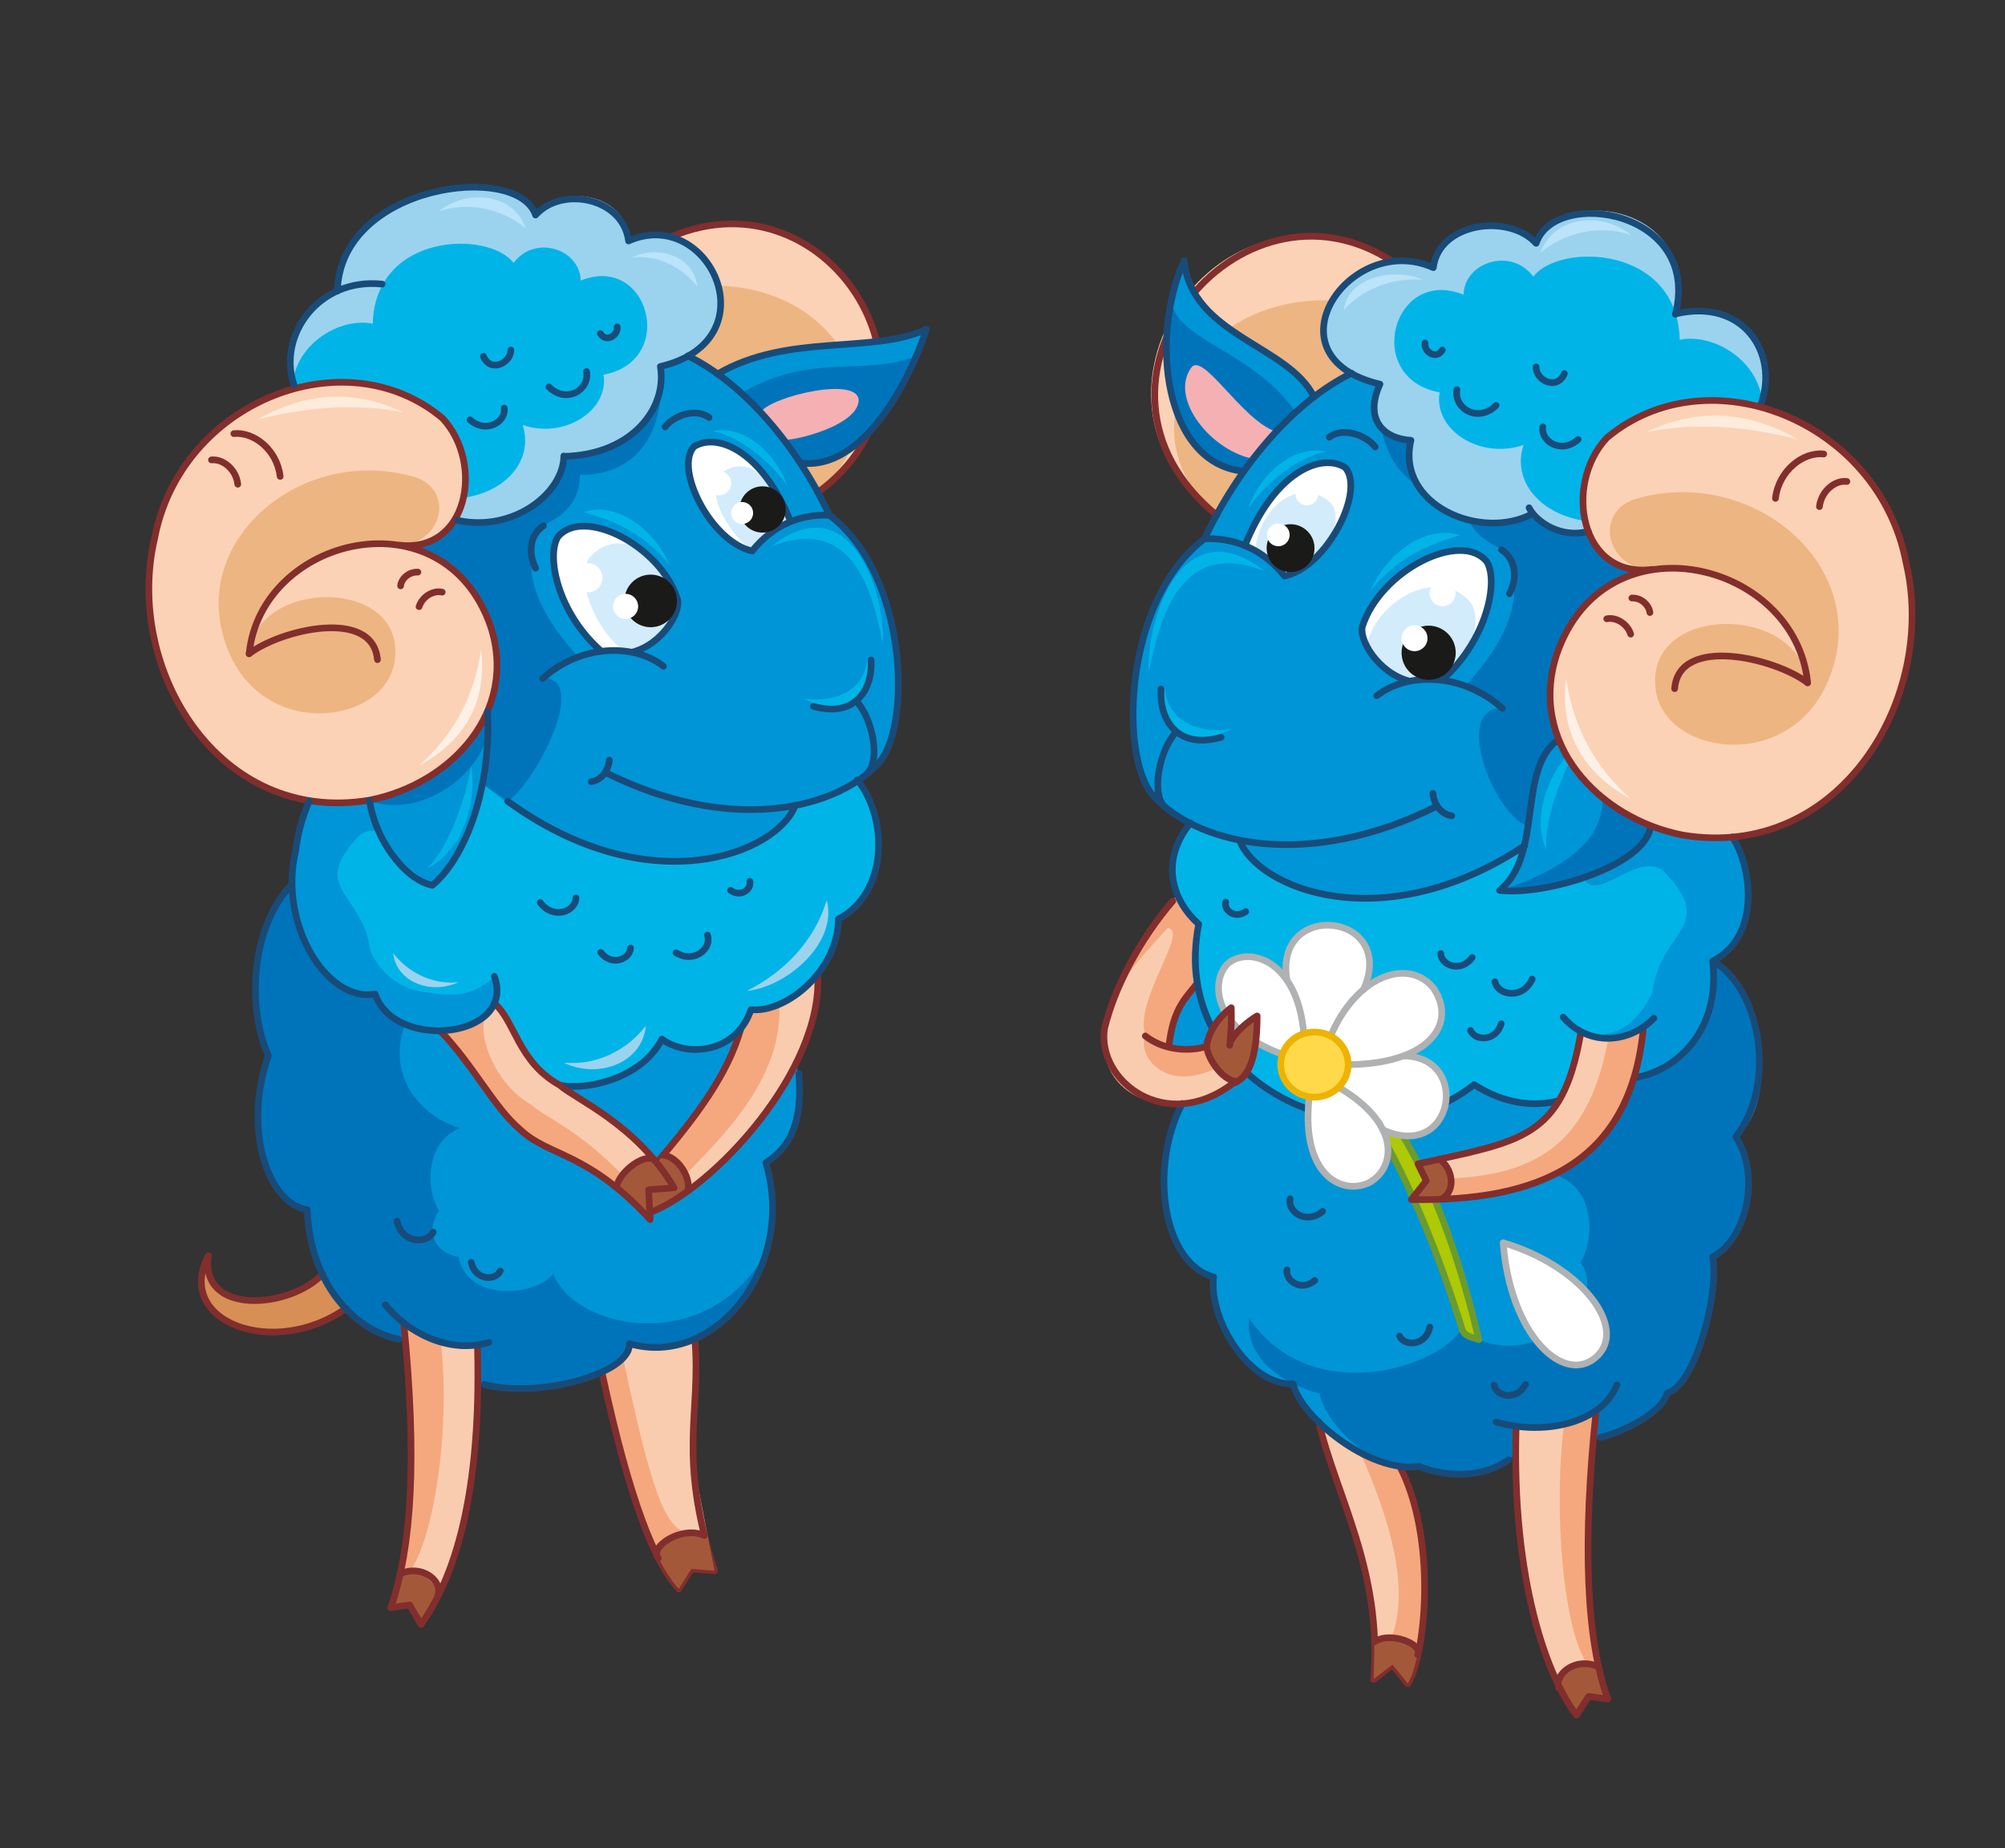 <?xml version="1.0" encoding="utf-8"?>
<!-- Generator: Adobe Illustrator 21.1.0, SVG Export Plug-In . SVG Version: 6.00 Build 0)  -->
<svg version="1.1" id="Layer_1" xmlns="http://www.w3.org/2000/svg" xmlns:xlink="http://www.w3.org/1999/xlink" x="0px" y="0px"
	 viewBox="0 0 511 471" style="enable-background:new 0 0 511 471;" xml:space="preserve">
<rect x="0" y="0" width="511" height="471" fill="#333333" stroke="none"/>
<style type="text/css">
	.st0{fill-rule:evenodd;clip-rule:evenodd;fill:#F5A87D;}
	.st1{fill-rule:evenodd;clip-rule:evenodd;fill:#FACCAF;}
	.st2{fill-rule:evenodd;clip-rule:evenodd;fill:#A35939;}
	.st3{fill-rule:evenodd;clip-rule:evenodd;fill:#D88F55;}
	.st4{fill-rule:evenodd;clip-rule:evenodd;fill:#0095D6;}
	.st5{fill-rule:evenodd;clip-rule:evenodd;fill:#0074BA;}
	.st6{fill-rule:evenodd;clip-rule:evenodd;fill:#00B4E8;}
	.st7{fill-rule:evenodd;clip-rule:evenodd;fill:#FBD2B6;}
	.st8{fill-rule:evenodd;clip-rule:evenodd;fill:#EDB581;}
	.st9{fill:none;stroke:#822E2D;stroke-width:1.7;stroke-linecap:round;stroke-linejoin:round;stroke-miterlimit:22.926;}
	.st10{fill-rule:evenodd;clip-rule:evenodd;fill:#9BD3EE;}
	.st11{fill-rule:evenodd;clip-rule:evenodd;fill:#F5B0B4;}
	.st12{fill:none;stroke:#194B79;stroke-width:1.7;stroke-linecap:round;stroke-linejoin:round;stroke-miterlimit:22.926;}
	.st13{fill-rule:evenodd;clip-rule:evenodd;fill:#FFFFFF;}
	.st14{fill-rule:evenodd;clip-rule:evenodd;fill:#D3ECFB;}
	.st15{fill-rule:evenodd;clip-rule:evenodd;fill:#AEC905;}
	.st16{fill:none;stroke:#6B9A2F;stroke-width:1.7;stroke-linecap:round;stroke-linejoin:round;stroke-miterlimit:22.926;}
	.st17{fill-rule:evenodd;clip-rule:evenodd;fill:#1A1A18;}
	.st18{fill-rule:evenodd;clip-rule:evenodd;fill:#FDEBDB;}
	.st19{fill-rule:evenodd;clip-rule:evenodd;fill:#FDF1E7;}
	.st20{fill:none;stroke:#B0B1B2;stroke-width:1.7;stroke-linecap:round;stroke-linejoin:round;stroke-miterlimit:22.926;}
	.st21{fill-rule:evenodd;clip-rule:evenodd;fill:#FFD94A;}
	.st22{fill:none;stroke:#EDB300;stroke-width:1.7;stroke-linecap:round;stroke-linejoin:round;stroke-miterlimit:22.926;}
	.st23{fill-rule:evenodd;clip-rule:evenodd;fill:#BBE3F9;}
</style>
<path class="st0" d="M400.8,259.8c5.1-2.3,11-2.9,17.8-1.6c2.5,19.9-7.5,37.5-14.8,42.6c-8.3,7.5-25.5,6-44,4.8l7-4.5l-6.8-4.3
	c13-2.9,26.3-6.1,32.2-6.4C397.7,286.9,401.1,269.8,400.8,259.8z"/>
<path class="st1" d="M400.8,259.8c5.1-2.3,8.7-2.2,13.2,1.2c-2.1,18.3-8.1,27.9-15.4,33c-5.7,2.3-22.2,5.4-25.5-0.1l-3.9,1.1
	c13-2.9,17-4.3,22.9-4.6C397.7,286.9,401.1,269.8,400.8,259.8z"/>
<path class="st0" d="M297.9,266.7l2.1-8.7l5.1-7.4l-0.5-7.2l0.8-7.3l-5.3-8.1c-8.3,9-15.9,22.7-18.6,33.9
	c-2.8,18.2,17.2,25.5,33.5,13.6l-7.6-9.2L297.9,266.7z"/>
<path class="st1" d="M291.9,263.8c-3-8.8,11.3-26.7,5.7-27.3c-8.3,9.1-13.4,14.2-16.1,25.5c-0.8,22.6,26.9,22.6,32.7,14l-4.3-3.8
	C296.9,278.6,289.7,269,291.9,263.8z"/>
<path class="st0" d="M335.9,364.3l20.8,9.3c6.7,12.4,9.7,39.6,2.1,55.5l-2.7-8.4l-6,7.3C350.5,414.6,349.6,395.6,335.9,364.3z"/>
<path class="st0" d="M170.8,338.2l-17.4,11.5c7.1,33,13.5,48.6,19.6,55.2l1.5-8.4l7.7,3.7C179.5,387.7,176,369.3,170.8,338.2z"/>
<path class="st1" d="M336.1,362.3l11.2,9.3c6.2,14.2,12.3,32.6,7.4,45.6l-4.4,1.3C350.8,405.1,343.9,386.6,336.1,362.3z"/>
<path class="st1" d="M177.2,341.3l-16.8,1.2l-1.6,3.6c7.1,33,10.4,43.4,16.7,44.7l4.8,0.6C173.8,373.5,179.2,356.3,177.2,341.3z"/>
<path class="st1" d="M386.4,363.5l9.5,0.6l10.6-3.4c-3.5,33.2-2.4,57.3,3.2,72.3l-5.8-2.7l-2.2,6.8
	C394.5,427.6,385.2,403.4,386.4,363.5z"/>
<path class="st1" d="M121.6,343.4l-19-8.7c3.4,34.4,2.3,59.4-3.1,75l5.5-2.8l2.2,7C114.2,404.2,122.8,384.9,121.6,343.4z"/>
<path class="st0" d="M398.6,363l8-2.3c-3.5,33.2-2.4,57.3,3.2,72.3l-2.9-1.3l-2.2-7.5C398.6,416.4,395.8,385.7,398.6,363z"/>
<path class="st0" d="M112.3,341.5l-9.7-6.8c3.4,34.4,2.3,59.4-3.1,75l2.8-1.4l2.1-7.8C110.3,392.6,115,365.1,112.3,341.5z"/>
<path class="st2" d="M396.9,429.4c2-3.8,6.7-6.9,10.6-4.2c0.7,2.8,1.4,5.4,2.3,7.7l-4.9-0.7l-3.1,4.8
	C400.2,434.9,398.5,432.4,396.9,429.4z"/>
<path class="st2" d="M111.9,406c-1.9-4-6.5-7.2-10.2-4.4c-0.6,2.9-1.4,5.6-2.2,8l4.8-0.7l2.9,5C108.8,411.7,110.4,409.2,111.9,406z"
	/>
<path class="st3" d="M88.6,333.1l-6.3-8.5c-8.3,8.9-32,10.8-29.2-4.6C44.5,341.6,75.1,343.9,88.6,333.1z"/>
<path class="st4" d="M386.3,370.6l0.1-7.1c5.2,0.2,12.1,1.2,20.4-4l-0.7,7.2c6.1-0.5,16.2-6.2,17.9-10.7
	c7.1-2.3,13.5-20.5,12.6-35.6l-5.2-2.8l2.1-8.5l-8.4,0.1c8-10,14.6-19.6,20.1-25.8c-1.3-11.7-9.7-25.8-16.1-34l-123.9,1.2L300,258
	l-2.1,8.7l4.8-0.1l4.8-0.1l10.1,6.9c-4.5,5.3-11.1,7.3-16.3,7.9c-5.7,7.5-8.8,38.6,8.1,44.1c-1.3,10.6,8.8,27.6,20.3,27.3
	c1.6,8,19.3,22.9,32.1,21C370.5,377.2,378.7,376,386.3,370.6z"/>
<path class="st4" d="M121.6,352.4v-9l-50.5-71.6c1.3-11.3,9.4-24.9,15.5-32.7l117.1,0.4c7.3,3.8,4.3,19.2-0.6,30.7
	c0.5,7.5,0.6,20.3-8.1,26.1c6.7,21.6-3.3,44.5-34.8,46.1C153,356.8,125.6,353.7,121.6,352.4z"/>
<path class="st5" d="M386.3,370.6l0.1-7.1c5.5,0.9,13.4,2.1,20.4-4l-0.7,7.2c5.7-0.5,17.3-7.4,18.9-11.6
	c7.1-2.3,13.9-26.7,11.6-34.7c8.1-3.7,12.7-21.8,5.9-30.6c11.1-8.7,6.9-35.8-5.9-44.8l-19.7,29.7c-2.8,9.8-9.2,18.3-19.7,25
	c9.2,3.5,9.3,16,5.6,22c4,5.9,0.5,11.3-5.2,12.2c-2,11.8-20.2,10.7-25,4.4c-4.3,9.4-37.9,21.4-54.2-2.3c-1.2,10,8.4,16.7,17.9,19.1
	c1.5,7.6,13.5,20.4,25.6,18.6C370,377,378.6,376.6,386.3,370.6z"/>
<path class="st5" d="M121.6,352.4v-9c-6.6-0.5-12.9-2.5-18.8-6.3l0.4,4.5c-8.9-1.2-22.2-9-24.9-33.3c-7.6-0.5-17.5-16-9.9-39.3
	c-7.1-16-2.5-34.6,5.9-43.6c8.6-1.6,9.2,5.6,12.3,13.8l8.9,14.2c2.8,5.2,5.2,6.7,7.7,7.7c-4.7,12.8,3.6,23.3,14.1,26.4
	c-8.9,3.4-8.9,15.4-5.4,21.1c-3.9,5.7-0.5,10.9,5,11.7c1.9,11.3,19.4,10.3,24.1,4.3c5.3,13.7,36.4,20.6,52.2-2.2
	c-4.7,18.8-21.7,21.7-32.9,20.1C159.4,350.8,131.9,357.3,121.6,352.4z"/>
<path class="st6" d="M303.4,209.8l114-25.9l24.1,29.5c6.8,29.7-2.5,24-22.7,48.4c-5.4,3.3-7.8,2.8-15.9,2
	c-0.1,2.3-2.1,10.8-5.8,16.8c-6.5,1.6-17.8-0.7-21.5-4.1c-39.4,27.3-80.6-12.5-70.2-40.9C298.9,229.5,295.2,220.1,303.4,209.8z"/>
<path class="st6" d="M218.6,198.8L97.9,176.1L78.2,206c-3.3,14.2-4.8,12.1-3.8,17.6l0.2,3.7c6.8,2.4,10.9,6.4,12.1,11.9l4.4,10.8
	l17.7,2.9c6.4,1,11.7,1.2,17.3-4.1l0.6,4.2l-0.7,2.5c5.6,7,7.7,15.7,16.8,21c10.7,1.4,21-1.8,26.1-11.7c7.1,5.2,20.4,2.5,22.7-7.5
	c9.5,0.8,22.3-11.6,22.3-23.1C223.1,230,228.6,212.6,218.6,198.8z"/>
<path class="st4" d="M417.4,183.9l24.1,29.5c6.4,13.6,5.5,24.7-5,31.6c1.5,16.8-6,25.9-19.7,29.7l2-12.3l-7.4,2.2l-5.3-0.8
	c8.1,0.1,12.4-5.3,15.1-11.1c1.8-15.2,15.8-16.3,4-29.4c-6.3-8.4-17.9,7.2-21.4,0.7c-6.8,2.3-14.6,3.4-21.6,2.9
	c12.1-9.4,3.5-30.2,15-38.4c2.8,5,5.6,9,8.7,12.2C406.7,195.9,409.5,190.3,417.4,183.9z"/>
<path class="st4" d="M97.9,176.1l-19.1,28l-3.3,12.1c-2.7,3.4-0.5,6.8-1,9.3l0.2,1.9c3,19.6,10.6,26.4,21,26.1
	c2.7,5.1,9.6,1.6,13.2-0.4c-7.4-1.2-11.9-5.1-14.5-10.7c-1.7-14.6-15.2-15.7-3.9-28.3c6.5-8.7,18.8,9.2,21.3-1
	C102,203.4,119.1,193.1,97.9,176.1z"/>
<path class="st7" d="M310.1,131.2l41.7-33.4l3-31.3l-5.7-3.1C306.6,45.4,271.3,103,310.1,131.2z"/>
<path class="st7" d="M208.4,125.4l-40.1-32.1l2.6-33C211.8,42.9,245.7,98.3,208.4,125.4z"/>
<path class="st4" d="M124.2,183.2c-6.3,11.4-19.8,19.4-31.1,21c2.3,3.8,1.6,11.6,17.1,21.4C119,216.5,127.1,197.7,124.2,183.2z"/>
<path class="st8" d="M310.1,131.2l49.6-19.1l-2.5-32.3C308.7,64.1,283.3,108.8,310.1,131.2z"/>
<path class="st8" d="M208.4,125.4L160.7,107l2.4-31.1C209.7,60.9,234.2,103.8,208.4,125.4z"/>
<path class="st4" d="M315.9,214.1c9.4,14.8,43.5,27.7,83-5.9l-1.3-19c-8.8-21.2,6.2-42,23.6-43.9c-6.3,1.2-11.1-0.9-14.5-6.1
	l-42.9-54.3l-19.4,10.2c-14.8,7.2-29,23.9-37.5,42.2c-21.1,15.8-21.9,57.6-12.4,66.2C299.3,208.3,306.6,212.2,315.9,214.1z"/>
<path class="st4" d="M202.8,205.2c-9,14.2-41.9,26.6-79.9-5.6l1.3-18.3c8.5-20.4-6-40.4-22.7-42.3c6.1,1.1,10.7-0.8,13.9-5.9
	l41.2-52.2l18.7,9.9c14.2,6.9,27.9,23,36.1,40.6c20.3,15.2,21.1,55.4,12,63.7C218.8,199.6,211.7,203.4,202.8,205.2z"/>
<path class="st5" d="M389.5,210.7c1.1-10.6,3.4-18.8,8.1-21.5l4.5,7.6l6.3,6.8c0.2,10.5-9.6,17.9-26.1,23.4
	c13.3,0.6,25.3-2.4,35.3-10.7l3.3-5.6l-23.2-21.4c-8.8-21.2,6.2-42,23.6-43.9c-6.3,1.2-13.4-1.9-16.4-9.8l-53.1-37.8
	c-2,18.1,6.8,29.2,21.2,28.8c0,7.1,4.2,10.8,9.8,13.4c7.5,11.3,0.4,24.2-9.3,34.8l9.4,5.7C370.4,180.1,380,206.8,389.5,210.7z"/>
<path class="st5" d="M129.4,204.2l-5.9-4.1l0.1-10.6c-5,11.7-19.2,18.5-29.5,14.5l30.1-22.8c8.5-20.4-6-40.4-22.7-42.3
	c6.1,1.1,10.7-0.8,13.9-5.9l52.8-39.8c1.9,17.4-6.5,28.1-20.4,27.8c0,6.8-4,10.4-9.4,12.9c-7.2,10.8-0.4,23.3,8.9,33.4l-9,5.5
	C150.4,172.5,136.6,199.4,129.4,204.2z"/>
<path class="st9" d="M354.8,66.6c-39.1-25.5-85.4,31.3-44.7,64.7"/>
<path class="st9" d="M170.9,60.4c40.9-17.5,74.8,38,37.5,65.1"/>
<path class="st10" d="M359.6,112.1c-2.7,12.4,12,26.6,31,18.7c3.2,4.3,8,5.8,14.2,4.6c-5.7-22.6,3.8-35.7,44.1-32.7
	c4.1-11.6-2.6-26.2-21.9-22.7c6.8-29.1-30.6-32.4-35.4-18.1c-6.6-8.8-25.5-4.9-26.2,6.2c-21.3-9.5-43.2,22.7-13.6,29.7
	C350.3,103,347.3,111.4,359.6,112.1z"/>
<path class="st10" d="M143.7,116.2c-1.5,9.9-8.6,17.6-27.1,16.4c5.5-21.7-2.9-37.4-41.8-34.6C73.6,86.5,76.1,79.4,86,74.2
	c0.6-27.2,45.9-33.1,50.5-19.4c6.4-8.5,23.7-5.5,23.7,6.6c20.5-9.1,36.6,25.3,8.1,32C170.1,103.8,161.2,115.8,143.7,116.2z"/>
<path class="st6" d="M388.3,113.4c-3.4,10,5.9,20.6,22.4,19.6c-4.9-19.4,3.7-27.6,38.3-25.1c2.6-14.7-11.8-23.3-20.9-21.3
	c-0.6-24.2-30.8-24.8-37.3-16.1c-5.7-7.6-17.6-3.7-17.8,4.6c-18-7.3-25.8,21.2-6.1,24.9C365.3,109.5,377.1,117.2,388.3,113.4z"/>
<path class="st6" d="M133.2,108.3c3.2,9.7-5.7,19.8-21.6,18.8c4.7-18.6-3.6-26.6-36.9-24.1C72.3,88.8,86.2,80.6,95,82.5
	c0.6-23.3,29.6-23.8,35.9-15.5c5.4-7.3,16.9-3.6,17.1,4.5c17.3-7,24.8,20.4,5.8,24C155.3,104.5,143.9,112,133.2,108.3z"/>
<path class="st4" d="M316.9,120.1c6.5-9.8,9.8-12.9,18-18.9c-8.8-14.8-29.6-16-33.1-34.8C293,83.3,294.9,115.9,316.9,120.1z"/>
<path class="st4" d="M204,118.1c-6.2-9.4-13.2-17-21.1-22.8c17.9-10.5,37.2-5.1,53.2-11.4C232,96.7,220.1,120.2,204,118.1z"/>
<path class="st5" d="M316.9,120.1c5.5-6.9,8.3-10,13.4-15c-11.2-16-30.7-18.3-31.8-28.6C293.7,95,301.5,119.9,316.9,120.1z"/>
<path class="st5" d="M204,118.1c-6.2-9.4-7.3-12.1-15.1-17.9c17.9-10.5,31-4.2,44.6-9.4C229.5,103.6,218.2,118.9,204,118.1z"/>
<path class="st11" d="M319.9,117l5.3-7c-8.7-2.9-18.6-20.5-21.6-16.3C297.8,101.8,309.2,115.4,319.9,117z"/>
<path class="st11" d="M198.9,111.8l-5.1-6.7c2.7-4.2,26.1-9.6,25-2.6C217.7,109.4,198.4,113.3,198.9,111.8z"/>
<path class="st6" d="M292.8,171.3c-0.9-12.6,8.3-42.5,29.6-25.7C299.6,136.3,295.1,160.5,292.8,171.3z M318.1,129.5
	c4.5-6.3,12.3-13,19.9-14.4C329.4,113.2,321,121.2,318.1,129.5z M349.2,150.7c6-7.5,12.8-11.4,22.9-14.3
	C363.7,133.7,353.7,140.4,349.2,150.7z M402.8,188.9c-4.8,8.2-9.3,20-8.7,27.8C390.1,207.4,395.1,195.5,402.8,188.9z M313.9,185.8
	c-9.9,1.5-16.8-3.2-17-10.8C294.9,186.4,302.1,191.5,313.9,185.8z"/>
<path class="st6" d="M225,164c0.8-12.1-8-40.9-28.5-24.7C218.5,130.4,222.8,153.6,225,164z M200.7,123.8c-4.3-6-11.8-12.5-19.1-13.9
	C189.8,108.1,197.8,115.8,200.7,123.8z M170.8,144.2c-5.8-7.2-12.3-11-22-13.7C156.8,127.8,166.4,134.3,170.8,144.2z M120.1,195.3
	c-1.7,9.1-5.8,20.6-11.2,26C117.7,216.9,121.6,204.9,120.1,195.3z M204.7,178c9.5,1.4,16.1-3.1,16.3-10.4
	C222.9,178.5,216.1,183.5,204.7,178z"/>
<path class="st7" d="M421.1,145.3c-8.3-0.6-20.6,9.7-24.3,21.4c-7.5,22.6,10.4,41.9,32,46.2c40,6.7,65.1-34.8,57-69.4
	c-6.9-36.2-50.5-53.5-76.3-31.8C398.5,123.7,402.8,147.6,421.1,145.3z"/>
<path class="st7" d="M101.5,139c8-0.6,19.8,9.3,23.4,20.6c7.2,21.8-10,40.3-30.8,44.4c-38.5,6.5-62.6-33.5-54.8-66.7
	c6.6-34.8,48.5-51.5,73.4-30.6C123.3,118.2,119.2,141.2,101.5,139z"/>
<path class="st8" d="M421.1,145.3c21.8-3.2,38.7,13.9,39.6,28.8c-2.1-20.5-41.9-20.3-38.7,1.8c2.4,17.5,37.9,21.8,45.5-7
	c7.2-26.7-22.2-50.4-51.2-41.6C406.1,131.1,409.7,145,421.1,145.3z"/>
<path class="st8" d="M101.5,139c-20.9-3.1-37.3,13.4-38.1,27.7c2-19.7,40.3-19.6,37.2,1.7c-2.3,16.9-36.5,21-43.8-6.7
	c-7-25.7,21.4-48.5,49.3-40C116,125.3,112.6,138.7,101.5,139z"/>
<path class="st9" d="M63.5,166.6c3-29.8,49.5-41.3,61.5-7.1c7.2,21.8-10,40.3-30.8,44.4c-38.5,6.5-62.6-33.5-54.8-66.7
	c6.6-34.8,48.5-51.5,73.4-30.6c10.7,11.5,6.5,34.5-11.2,32.3"/>
<path class="st9" d="M102.9,337.1c3.4,34.4,2.1,57-3.3,72.6l4.8-0.7l2.9,5c6.9-9.7,15.5-29.1,14.4-70.6"/>
<path class="st9" d="M153.4,349.7c7.1,33,13.5,48.6,19.6,55.2l3.2-5.1l5.9,0.5c-9.5-29.7-3.4-39.6-5-59"/>
<path class="st12" d="M101.2,311.2c1.2,5.7,7.6,5.9,9.2,2.8 M186.2,226.9c2.7,1.9,5.4-0.4,4.9-2.3 M172.3,242.8
	c4.8,2.9,9.2-1.3,8-4.5 M153.1,242.7c2.8,3.7,7.5,1.7,7.6-1.1 M137.7,230c3.3,4.5,9,2.3,9.1-1.2 M150.7,199.2
	c2.6-0.4,4.3-2.7,4.6-5.5 M207.3,180c10.9,3.1,15.2-4.7,14.7-11.8 M153,85c1.6,2.5,4.6,0.3,4.3-1.7 M139.9,98.6
	c4.4,4.4,10.4,0.8,9.6-3.9 M119.8,107c4.2,3.7,9.3,0.3,8.7-3 M123.2,90.8c1.8,4.3,7,1.7,7-1.6 M98.2,332.5c5.4,6.8,16,12.7,26.4,9.6
	 M120.1,321.7c1,4.6,6.1,4.8,7.4,2.2"/>
<path class="st12" d="M364.4,338.2c-1,4.8-6.4,5-7.7,2.3 M335.1,326.3c-3.5,3-7.6,0-7.1-2.7 M337.1,308.7c-4.2,3.5-9,0.1-8.3-3.2
	 M402.2,112c-4.4,3.9-9.6,0.3-9-3.2 M381.3,103.3c-4.6,4.6-10.8,0.8-10-4 M367.6,89.2c-1.6,2.6-4.8,0.4-4.4-1.8 M398.7,95.2
	c-1.8,4.4-7.3,1.8-7.2-1.7 M388.8,352.8c-2.3,4.3-7.5,3.1-8,0.2"/>
<path class="st13" d="M359.2,173.6l8.1-0.3c11.7-10.3,14.6-25.4,11.5-30.3c-6.6-8-26.9,2.2-31.6,16.3
	C346,162.7,351.1,171.5,359.2,173.6z"/>
<path class="st13" d="M161.1,166.2l-7.8-0.3c-11.3-9.9-14.1-24.4-11.1-29.2c6.4-7.7,25.9,2.1,30.4,15.7
	C173.8,155.8,168.9,164.2,161.1,166.2z"/>
<path class="st14" d="M373.5,152.2c-8-7-22.9,0.8-25.4,12.9l4.7,5.4l6.4,3.2l8.1-0.2C372,171.3,380.3,157.8,373.5,152.2z"/>
<path class="st14" d="M151.3,141c7.7-6.8,19.2,1,21.5,12.7l-5.5,9.5l-6.2,3.1l-1.3-0.2C153.4,163.3,144.7,146.4,151.3,141z"/>
<path class="st13" d="M317.2,139l-0.8-0.3c4.5,1.4,7.5,3.7,11,8.1c10.8-2.3,20.7-21.8,15.4-27.7C336.5,115.3,324.6,120.4,317.2,139z
	"/>
<path class="st15" d="M376.9,341.4c-1.2-0.6-3.9-0.6-4.4-3.1c-5.8-18.5-12.8-36.3-22.5-52.7l7.6,3.9
	C366.5,304.4,372.7,323.5,376.9,341.4z"/>
<path class="st16" d="M376.9,341.4c-1.2-0.6-3.9-0.6-4.4-3.1c-5.8-18.5-12.8-36.3-22.5-52.7l7.6,3.9
	C366.5,304.4,372.7,323.5,376.9,341.4z"/>
<path class="st13" d="M201.6,132.9l0.8-0.3c-4.3,1.3-7.2,3.6-10.6,7.8c-10.4-2.2-20-21-14.8-26.6
	C182.9,110.1,194.4,115.1,201.6,132.9z"/>
<path class="st14" d="M339.1,128.1c-8-7-18.3,1.4-19.2,12l7.5,6.7C334.2,147.3,344,133.4,339.1,128.1z"/>
<path class="st14" d="M184.4,120.2c7.9-5.1,13.2,4.7,17.2,12.7l-4.7,2.2l-5.1,5.3C184.6,135,179.2,124.1,184.4,120.2z"/>
<path class="st9" d="M406.8,359.4c-3.5,33.2-2.6,58.5,3,73.6l-4.9-0.7l-3.1,4.8c-7.2-9.4-16.6-33.6-15.4-73.6"/>
<path class="st1" d="M165.7,309l-0.3-5.8l2.9-5.7c8.7-10.7,16.9-25.7,23.1-40.2c5.1,0.2,10.8-2.8,17-9
	C209.9,272.8,181.9,302.7,165.7,309z"/>
<path class="st9" d="M356.7,373.6c9.5,18.1,6.8,47.8,2.1,55.5l-3.9-4.8l-4.8,3.7c2.3-27.7-9.7-47-14-65.7"/>
<path class="st9" d="M305.1,250.6c-2.9,3.8-6.1,6.2-7.2,16.1"/>
<path class="st0" d="M165.7,309l-0.3-5.8l2-6.9c9.1-9.8,18.3-23.3,24.1-39l7.1-1.3C200,280.5,172.5,299.4,165.7,309z"/>
<path class="st9" d="M188.8,262.2c-3.4,11.8-11.5,22.5-21.4,34.1"/>
<path class="st2" d="M175.3,303.5l-9.6,5.5l-0.3-5.8l2.5-7.4l1.2-1.4C172.7,294.7,176.2,300.1,175.3,303.5z"/>
<path class="st9" d="M208.4,248.3c1.4,24.5-26.6,54.5-42.7,60.7"/>
<path class="st12" d="M138.5,134c-3.4,2.2-4,6.8-2,10.8 M180.7,106.4c-3.1-2.4-8.7-0.8-11.2,2.4 M211.3,131.3
	c-7.2-0.3-14.2,2.4-19.6,9.1c-10.4-2.2-20-21-14.8-26.6c6-3.7,17.4,1.3,24.6,19.1 M175.3,90.7c14.2,6.9,27.9,23,36.1,40.6
	c20.3,15.2,21.1,55.4,12,63.7c-11.1,11.5-37.7,17.5-69,1.9 M142.6,276.5c5.5,1.4,20.5-0.9,26.1-11.7c6.3,4.7,18.9,3.7,22.7-7.5
	c9,0.9,22.2-10,22.3-23.1c12.7-6.7,12.7-25.6,4.8-35.5"/>
<path class="st12" d="M412.1,352.9c-3.8,9.6-18.1,13.1-30.8,9.5 M407.8,366.3c6.1-1.4,15.8-6.3,17.1-11.3
	c7.1-1.8,13.4-25.5,11.6-34.7c8.5-4.4,12.4-20.6,5.9-30.6c10.7-13.7,6.1-38.1-5.9-44.8 M397.2,280.5c-6.3,1.7-14.1,0.7-21.5-4.1
	c-29.1,22.9-78.1-0.4-70.2-40.9c-6.3-5.6-10.3-15.6-2.1-25.8 M436.5,244.9c2.1,17.9-9.4,28-19.7,29.7 M436.5,244.9
	c12.7-6.3,9.7-24.9,5-31.6 M420.7,210.6c-1.4,10.1-26.9,17.7-38.5,16.3c11.2-9,4.4-31.1,15-38.4 M315.9,214.1
	c4.6,12.3,36.5,25.4,72.7,1.4 M311.2,187.9c-11.4,3.2-15.8-4.8-15.3-12.3 M344.5,95.1c-14.8,7.2-29,23.9-37.5,42.2
	c-21.1,15.8-21.9,57.6-12.4,66.2c11.5,11.9,39.2,18.2,71.7,1.9 M370,207.9c-2.7-0.4-4.5-2.8-4.8-5.7 M299.8,186.5
	c-4.3,4.5-6.5,15.6-3,19.1 M350.9,177.3c7.6-6,21.7-6,32,3.2 M367.4,173.4c11.7-10.3,14.6-25.4,11.5-30.3c-6.6-8-26.9,2.2-31.6,16.3
	c-1.2,3.3,3.8,12.1,12,14.2 M382.7,140.1c3.5,2.3,4.2,7,2,11.2 M338.8,111.4c3.2-2.5,9.1-0.8,11.7,2.5 M307,137.3
	c7.5-0.3,14.8,2.5,20.4,9.5c10.8-2.3,20.7-21.8,15.4-27.7c-6.2-3.8-18.1,1.3-25.5,19.9 M334.9,101.2c-6.3-13.2-31.3-15.7-33.1-34.8
	c-8.9,19.7-5.1,51.7,15.1,53.7 M427,80.1c6.7-26.6-30.7-32.4-35.5-18.1c-7-7.7-24.8-5.3-26.2,6.2c-21.3-9.5-43.2,22.7-13.6,29.7
	c-4.1,9,0.9,13.9,7.9,14.3c-3.9,16.4,17.8,25.8,31,18.7 M389.7,129.4c1.8,3.6,8.2,7.9,15.1,6 M448.9,102.7
	c4.4-12.9-4.7-26.8-21.9-22.7 M301.3,281.2c-8.7,16.9-4.7,40.9,8,44.2c-1.3,10.6,8.8,27.6,20.3,27.3c1.6,8,19.3,22.9,32.1,21
	c7.9,3.2,17,2.5,22.8-1.7"/>
<path class="st1" d="M126,255.6c-1.4,4-6,6.3-13.8,7.1c8.5,8.8,13.7,19.5,20.3,25.1c7.5,7.1,17.1,5.5,33.2,23l-0.4-7.6l6.5-0.5
	c-9.5-16.1-25-22.5-29.2-26.2C132.1,270.6,131.4,260.2,126,255.6z"/>
<path class="st2" d="M166.3,295.6c-6.3,0.5-7.9,4.2-9.2,7c2.4,1.6,6.2,6.5,8.7,8.2l-0.4-7.6l6.5-0.5
	C170,300.1,168.2,298.1,166.3,295.6z"/>
<path class="st0" d="M124.6,257.9c-1.4,4-4.5,4.1-12.3,4.8c8.5,8.8,11.9,17.9,18.6,23.4c7.5,7.1,12.4,7.9,26.3,16.4l1.5-3l0.1,0.1
	c-12-12.3-19.1-14.3-23.3-18C124.9,275.7,120.8,260.7,124.6,257.9z"/>
<path class="st9" d="M112.2,262.7c8.5,8.8,13.7,19.5,20.3,25.1c7.5,7.1,17.1,5.5,33.2,23l-0.4-7.6l6.5-0.5
	c-9.5-16.1-25-22.5-29.2-26.2c-10.6-5.9-11.3-16.3-16.6-20.8"/>
<path class="st9" d="M82.3,324.6c-8.3,8.9-31.4,10.8-29.2-4.6c-8.8,16.9,16.8,26.4,35.1,13.4"/>
<path class="st12" d="M101.6,341.3c-11-2.3-22.5-13.6-23.3-33c-10.2-1.7-16.4-20.7-9.9-39.3c-5.5-12.2-4.5-32.6,5.9-43.6 M126,248.8
	c5.6,15.8-25.5,19.2-30.4,4.5c-12.3,2.3-24.8-18-20.2-36.7 M94.2,204c1.3,9.7,8.9,20.2,16,21.6c7.5-6.2,15-22.7,14.1-44.3
	 M202.7,205.2c-4.6,12.3-37.1,25.3-73.3-1 M218.2,178.6c4.1,4.3,6.3,15,2.9,18.4 M153.3,166c-11.3-9.9-14.1-24.4-11.1-29.2
	c6.4-7.7,25.9,2.1,30.4,15.7c1.2,3.2-3.7,11.7-11.5,13.7 M169.1,169.8c-7.3-5.8-20.9-5.8-30.8,3.1 M182.9,95.3
	c17.9-10.5,39.5-5,53.2-11.4c-4.1,12.8-16,36.2-32.1,34.1 M74.9,98c-4.2-12.5,6.3-27.3,22.5-25.6 M86,74.2
	c0.6-27.2,45.9-33.1,50.5-19.4c6.7-7.5,22.3-4.4,23.7,6.6c20.5-9.1,36.6,25.3,8.1,32c1.8,10.5-7.1,22.5-24.6,22.9 M143.7,116.2
	c-0.1,9.5-12.9,19.5-27.1,16.4 M75.4,216.7c0.4-4.1,1.6-8.3,3.4-12.6 M203.6,273.6c0.9,11.5-1.5,18.3-8.4,22.7
	c7.9,26.6-13.1,52.5-34.8,46.1c0.5,7.7-23.4,14.1-37,10.4"/>
<path class="st1" d="M402.9,263.7c5.5,1.8,10.9,1.3,16-1.4c-3.4,34.3-26.7,43.9-59.1,43.4l3.8-4.8l-2.1-4.3
	C387.7,290.8,398.2,290.3,402.9,263.7z"/>
<path class="st0" d="M410.1,263.7c5.5,1.8,3.6,0.8,8.7-2c-4.3,28.6-19.5,44.5-51.9,44l3.8-4.8l-0.6-0.6
	C393,299.1,405.4,290.3,410.1,263.7z"/>
<path class="st2" d="M367,295.5c3.7,3.5,4.4,6,1.2,10.1c-3.1-0.2-5.2,0.3-8.4,0.1l3.3-4.6l-1.5-4.5
	C364.8,295.9,363.9,296.3,367,295.5z"/>
<path class="st9" d="M418.8,262.3c-3.4,34.3-26.7,43.9-59.1,43.4l3.8-4.8l-2.1-4.3c26.2-5.8,36.7-6.3,41.4-32.9"/>
<path class="st2" d="M350.3,418.4c6-2.4,8.2-0.5,11.2,2.5c-1.2,4.5-1.3,5.6-2.7,8.1l-3.9-4.8l-4.8,3.7
	C350.2,425,350.2,422,350.3,418.4z"/>
<path class="st2" d="M180.3,391.1c-6.6-1.4-10.5,1.4-13.1,4.7c2,4.1,3.9,7,5.8,9.1l3.2-5.1l5.9,0.5
	C181.6,397.4,180.9,394.4,180.3,391.1z"/>
<ellipse transform="matrix(2.124247e-02 -1 1 2.124247e-02 189.978 526.809)" class="st17" cx="364" cy="166.4" rx="6.9" ry="6.9"/>
<ellipse transform="matrix(1 -2.127842e-02 2.127842e-02 1 -3.22 3.563)" class="st17" cx="165.8" cy="153.1" rx="6.7" ry="6.7"/>
<ellipse transform="matrix(2.183797e-02 -1 1 2.183797e-02 189.946 519.593)" class="st13" cx="360.5" cy="162.7" rx="3.3" ry="3.3"/>
<ellipse transform="matrix(1 -2.126772e-02 2.126772e-02 1 -3.25 3.425)" class="st13" cx="159.4" cy="154.5" rx="3.2" ry="3.2"/>
<ellipse transform="matrix(2.198273e-02 -1 1 2.198273e-02 208.278 515.478)" class="st13" cx="367.6" cy="151.3" rx="3.3" ry="3.3"/>
<ellipse transform="matrix(1 -2.109142e-02 2.109142e-02 1 -3.071 3.193)" class="st13" cx="149.8" cy="147.2" rx="3.7" ry="3.7"/>
<ellipse transform="matrix(2.155788e-02 -1 1 2.155788e-02 199.983 456.154)" class="st13" cx="333" cy="125.9" rx="2.9" ry="2.9"/>
<ellipse transform="matrix(1 -2.130577e-02 2.130577e-02 1 -2.582 3.931)" class="st13" cx="183.2" cy="123.1" rx="3.1" ry="3.1"/>
<ellipse transform="matrix(2.148575e-02 -1 1 2.148575e-02 182.154 465.591)" class="st17" cx="328.9" cy="139.7" rx="6.1" ry="6.1"/>
<ellipse transform="matrix(1 -2.153848e-02 2.153848e-02 1 -2.751 4.215)" class="st17" cx="194.3" cy="129.8" rx="5.9" ry="5.9"/>
<ellipse transform="matrix(2.156151e-02 -1 1 2.156151e-02 182.363 459.167)" class="st13" cx="325.8" cy="136.4" rx="2.9" ry="2.9"/>
<ellipse transform="matrix(1 -2.162562e-02 2.162562e-02 1 -2.783 4.12)" class="st13" cx="189.1" cy="130.7" rx="2.8" ry="2.8"/>
<path class="st9" d="M452.5,127c0.8-7,7-11.9,12.3-11.3"/>
<path class="st9" d="M71.4,121.4c-0.8-6.8-6.7-11.4-11.8-10.9"/>
<path class="st9" d="M463.7,129.1c0.5-4,4-6.8,7-6.4"/>
<path class="st9" d="M60.6,123.4c-0.4-3.8-3.8-6.5-6.7-6.2"/>
<path class="st9" d="M460.7,174c-8.2-6.3-32.8-12.2-33.9,1.5"/>
<path class="st9" d="M63.5,166.6c7.9-6.1,31.5-11.8,32.7,1.5"/>
<path class="st9" d="M366.9,295.4c3.3,2.4,4.3,7.9,0.6,10.1"/>
<path class="st9" d="M167,295.8c-2.1-2.4-9.1,2.5-9.9,6.7"/>
<path class="st9" d="M397.3,430.2c-1.3-3.2,3.9-8.1,10-5.5"/>
<path class="st9" d="M111.5,406.8c1.7-3.5-3.7-8.4-9.6-5.7"/>
<path class="st9" d="M361.3,421.7c1.5-2.7-7-6.1-11-3.3"/>
<path class="st9" d="M167.8,397.1c-2.5-2.9,6-8.4,11.7-5.8"/>
<path class="st9" d="M169.1,294.4c3.6,0.3,7.1,5.7,6.2,9.1"/>
<path class="st18" d="M419.6,110.1c12.3-2.4,24.5-1.7,38.7,1.9C445.1,104.4,432.3,104.1,419.6,110.1z"/>
<path class="st18" d="M102.9,105.1c-11.8-2.3-23.6-1.6-37.2,1.8C78.4,99.6,90.8,99.4,102.9,105.1z"/>
<path class="st19" d="M415.6,203.6c-9-8.1-14.4-17.6-16.5-30.7C397.3,188.5,405.3,198,415.6,203.6z"/>
<path class="st19" d="M106.8,195.1c8.7-7.8,13.9-17,15.8-29.5C124.4,180.5,116.8,189.7,106.8,195.1z"/>
<path class="st9" d="M415.9,152.4c2.6-0.1,4.4,2,4.6,3.7"/>
<path class="st9" d="M106.5,145.8c-2.5-0.1-4.3,1.9-4.4,3.5"/>
<path class="st9" d="M409.5,157.7c2.2-0.5,5.2,1.1,6.1,3.9"/>
<path class="st9" d="M112.7,150.9c-2.2-0.5-5,1-5.9,3.7"/>
<path class="st13" d="M352.4,287.9l-11.3-10.8l2.4-5.7l14.3-2.3C375.1,269.3,370.6,296.2,352.4,287.9z"/>
<path class="st13" d="M347.5,252.2c22-15,26,14.9,10.3,16.9l-14.3,2.3l-11.2-7.8l-4.3-13.8C324.6,229.2,356.3,232.6,347.5,252.2z"/>
<path class="st13" d="M332.3,263.5l-5.4,5.1c-18-6.5-18.5-18.8-13.9-23.2C318.3,241.1,330.8,244.5,332.3,263.5z"/>
<path class="st20" d="M326.9,268.7c-18-6.5-18.5-18.8-13.9-23.2c5.3-4.4,17.7-0.9,19.3,18"/>
<path class="st20" d="M339.1,264.1c6.8-16,20.2-20,26.3-12.2c6.2,9.4-1.8,19.3-21.8,19.4"/>
<path class="st20" d="M328,249.8c-3.5-20.7,28.3-17.3,19.5,2.4"/>
<path class="st2" d="M307.5,266.4l2.5,5.7l4.3,3.8c3.7-1.2,6.2-5.7,6.2-17.2c-4,2.4-6.8,5.7-7,7.5c0.4-3.7,0.5-6.9,0.4-9.6
	C309.6,259.8,307.8,263.6,307.5,266.4z"/>
<path class="st9" d="M298.9,229.6c-8.2,9.5-14.8,21.8-17.4,32.5c-2,13.3,15.6,27,32.7,14c3.7-1.2,6.2-5.7,6.2-17.2
	c-4,2.4-6.8,5.7-7,7.5c0.4-3.7,0.5-6.9,0.4-9.6c-4.2,3.2-5.9,7-6.3,9.8c-2.3,1-9.9,1.9-15.6-2.6"/>
<path class="st13" d="M333.6,280.2l7.6-3.1c16.6,9.8,14.1,21.1,7.5,24.4C341.9,304.5,331.7,299.5,333.6,280.2z"/>
<path class="st20" d="M341.2,277.1c16.6,9.8,14.1,21.1,7.5,24.4c-6.8,3-17-2-15.1-21.3"/>
<path class="st20" d="M357.8,269.1c17.2,0.2,12.7,27.1-5.4,18.8"/>
<path class="st13" d="M383.1,316.7c20.3,6,32,22,23.6,29.2C398.5,353,384.9,340.2,383.1,316.7z"/>
<path class="st20" d="M383.1,316.7c20.3,6,32,22,23.6,29.2C398.5,353,384.9,340.2,383.1,316.7z"/>
<path class="st9" d="M315.1,275.6c-3.7-0.3-7.5-6.1-7.6-9.2"/>
<path class="st21" d="M335,279.6c4.7,0,8.6-3.7,8.6-8.3s-3.8-8.3-8.6-8.3s-8.6,3.7-8.6,8.3S330.3,279.6,335,279.6z"/>
<path class="st22" d="M335,279.6c4.7,0,8.6-3.7,8.6-8.3s-3.8-8.3-8.6-8.3s-8.6,3.7-8.6,8.3S330.3,279.6,335,279.6z"/>
<path class="st12" d="M382.6,260.9c-1.4,4.6-6.7,4.4-7.8,1.7 M390.5,249.5c-2.4,5.3-8.7,4.2-9.5,0.7 M317.5,232.3
	c-2.8,2-5.7-0.4-5.1-2.4 M375.2,244c-2.9,4-7.9,2-8-1 M421.5,259.5c-6.3,6.4-16.6,7.3-23.1-0.3"/>
<path class="st9" d="M460.7,174c-3.1-31-51.5-43-63.9-7.4c-7.5,22.6,10.4,41.9,32,46.2c40,6.7,65.1-34.8,57-69.4
	c-6.9-36.2-50.5-53.5-76.3-31.8c-11.1,11.9-6.8,35.9,11.6,33.5"/>
<path class="st23" d="M362.7,71.3c-8-0.7-15.7,2.6-20.2,7.7C343.4,71,354.5,67.9,362.7,71.3z M415.7,59.9
	c-8.1-2.8-16.9-0.6-23.1,4.5C396,55,408.3,53.8,415.7,59.9z"/>
<path class="st10" d="M143.7,270.8c8.3,0.8,16.2-3.2,20.9-9.4C163.7,271.1,152.2,275,143.7,270.8z M116.8,250.3
	c-6.6,0.7-12.8-2.5-16.6-7.4C101.1,250.5,110.1,253.5,116.8,250.3z M190.4,252.5c9.3-4.7,17.1-12.5,20.3-23.1
	C213.6,240.2,200.6,251.5,190.4,252.5z"/>
<path class="st23" d="M111.8,53.9c7.8-2.7,16.3-0.6,22.2,4.3C130.9,49.2,119,48,111.8,53.9z M161.1,65.6c6.6-0.7,12.8,2.5,16.6,7.4
	C176.9,65.4,167.8,62.3,161.1,65.6z"/>
</svg>
